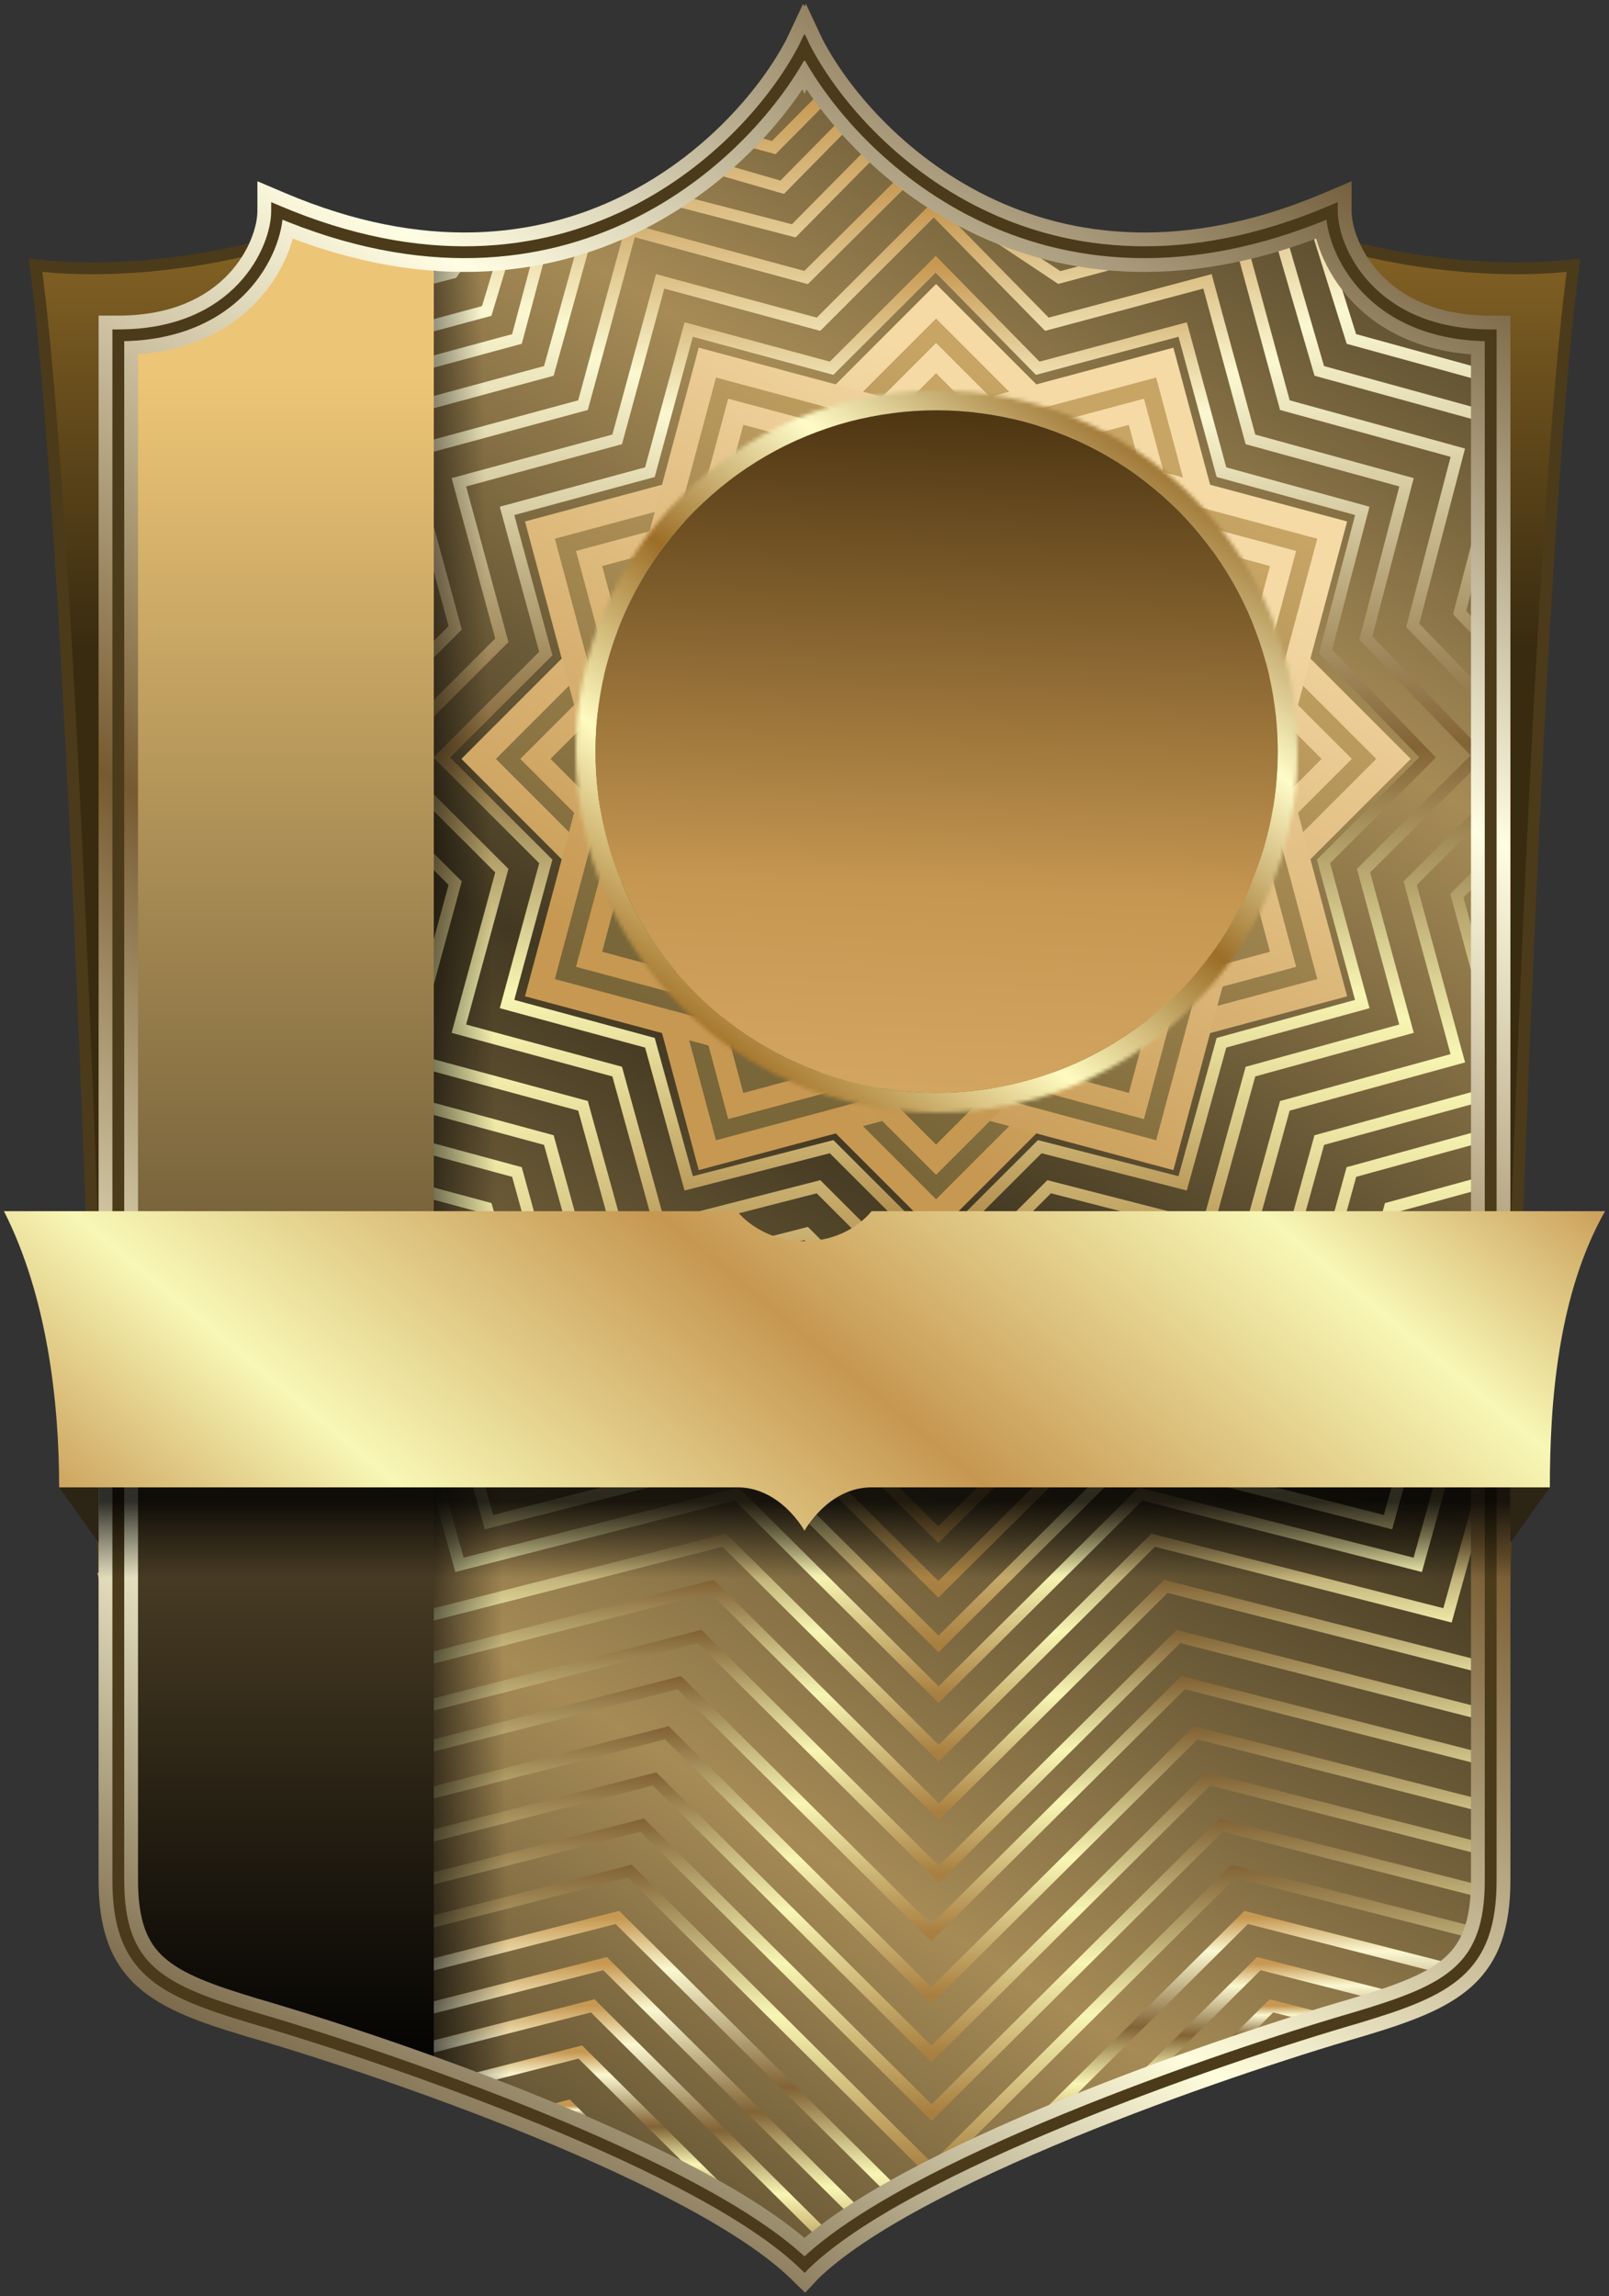 <svg width="408" height="582" viewBox="0 0 408 582" fill="none" xmlns="http://www.w3.org/2000/svg">
<rect x="0" y="0" width="408" height="582" fill="#333333" stroke="none"/>
<g id="VIP 3-1">
<path id="BACK" d="M28.55 476.644C28.55 476.644 20.652 153.985 9 67.217C37.072 70.519 71.159 62.926 82.188 56.351C148.859 83.515 200.116 30.502 204 4V569C153.37 529.983 103.666 516.933 61.635 504.302C38.77 497.43 28.55 488.669 28.55 476.644Z" fill="url(#paint0_linear_895_16347)" stroke="#4B3B1B" stroke-width="3"/>
<path id="BACK_2" d="M379.45 476.644C379.45 476.644 387.348 153.985 399 67.217C370.928 70.519 336.841 62.926 325.812 56.351C259.141 83.515 207.884 30.502 204 4V569C254.63 529.983 304.334 516.933 346.365 504.302C369.23 497.43 379.45 488.669 379.45 476.644Z" fill="url(#paint1_linear_895_16347)" stroke="#4B3B1B" stroke-width="3"/>
<path id="back" d="M378 487.932L378.998 85C356.483 85 340.998 74.5 338.498 53.5C292.498 77.5 231.498 60.5 203.998 12.5C183.998 64 100.498 76.5 75.498 55C71.998 73.5 52.53 84.078 30 84V487.932C30 495.682 40.316 507.138 55.447 511.181C102.901 523.863 190.5 552.997 204 575.997C220 552.997 306.474 523.116 354.617 511.181C370.435 507.26 378 494.273 378 487.932Z" fill="url(#paint2_linear_895_16347)"/>
<g id="&#195;&#144;&#194;&#159;&#195;&#144;&#194;&#154;&#195;&#144;&#194;&#164;&#195;&#144;&#194;&#162;&#195;&#144;&#194;&#146; &#195;&#144;&#194;&#134;&#195;&#144;&#194;&#149;&#195;&#144;&#194;&#164;&#195;&#144;&#194;&#154;">
<path id="Vector 46" d="M203.323 133.789L222.598 139.01L236.642 124.996L250.41 139.01L269.961 133.789L275.192 153.025L294.192 158.246L289.236 177.207L303.004 191.496L288.961 205.51L294.192 224.746L275.192 229.967L269.961 248.928L250.685 243.982L236.642 257.996L222.598 243.982L203.323 248.928L198.091 229.967L178.816 224.746L184.047 205.51L170.004 191.496L184.047 177.482L178.816 158.246L198.091 153.025L203.323 133.789Z" stroke="url(#paint3_linear_895_16347)" stroke-width="3"/>
<path id="Vector 47" d="M195.838 120.773L219.462 127.172L236.673 109.996L253.546 127.172L277.507 120.773L283.919 144.347L307.205 150.746L301.13 173.984L318.004 191.496L300.793 208.672L307.205 232.246L283.919 238.645L277.507 261.882L253.884 255.82L236.673 272.996L219.462 255.82L195.838 261.882L189.426 238.645L165.803 232.246L172.215 208.672L155.004 191.496L172.215 174.32L165.803 150.746L189.426 144.347L195.838 120.773Z" stroke="url(#paint4_linear_895_16347)" stroke-width="3"/>
<path id="Vector 48" d="M188.103 107.69L215.929 115.227L236.203 94.996L256.079 115.227L284.302 107.69L291.855 135.459L319.284 142.996L312.128 170.368L332.004 190.996L311.731 211.227L319.284 238.996L291.855 246.533L284.302 273.905L256.476 266.765L236.203 286.996L215.929 266.765L188.103 273.905L180.551 246.533L152.724 238.996L160.277 211.227L140.004 190.996L160.277 170.765L152.724 142.996L180.551 135.459L188.103 107.69Z" stroke="url(#paint5_linear_895_16347)" stroke-width="3"/>
<path id="Vector 49" d="M181.368 95.608L213.397 104.283L236.733 80.996L259.611 104.283L292.097 95.608L300.791 127.57L332.362 136.246L324.126 167.752L347.004 191.496L323.669 214.783L332.362 246.746L300.791 255.422L292.097 286.928L260.068 278.709L236.733 301.996L213.397 278.709L181.368 286.928L172.675 255.422L140.646 246.746L149.339 214.783L126.004 191.496L149.339 168.209L140.646 136.246L172.675 127.57L181.368 95.608Z" stroke="url(#paint6_linear_895_16347)" stroke-width="3"/>
<path id="Vector 50" d="M174.633 83.525L210.865 93.339L237.263 66.996L263.143 93.339L299.892 83.525L309.727 119.682L345.441 129.496L336.124 165.136L362.004 191.996L335.606 218.339L345.441 254.496L309.727 264.31L299.892 299.951L263.66 290.653L237.263 316.996L210.865 290.653L174.633 299.951L164.799 264.31L128.567 254.496L138.402 218.339L112.004 191.996L138.402 165.653L128.567 129.496L164.799 119.682L174.633 83.525Z" stroke="url(#paint7_linear_895_16347)" stroke-width="3"/>
<path id="Vector 51" d="M167.397 71.31L207.542 82.184L236.791 52.996L265.466 82.184L306.184 71.31L317.081 111.372L356.652 122.246L346.329 161.736L375.004 191.496L345.756 220.684L356.652 260.746L317.081 271.62L306.184 311.11L266.039 300.808L236.791 329.996L207.542 300.808L167.397 311.11L156.501 271.62L116.356 260.746L127.252 220.684L98.004 191.496L127.252 162.308L116.356 122.246L156.501 111.372L167.397 71.31Z" stroke="url(#paint8_linear_895_16347)" stroke-width="3"/>
<path id="Vector 52" d="M159.913 58.294L204.406 70.345L229.27 45.674L235.002 48L268.602 70.345L313.731 58.294L325.807 102.694L369.664 114.746L358.223 158.513L378.923 179.996V202.554L357.588 223.845L369.664 268.246L325.807 280.298L313.731 324.064L269.238 312.647L236.822 344.996L204.406 312.647L159.913 324.064L147.836 280.298L103.344 268.246L115.42 223.845L83.004 191.496L115.42 159.147L103.344 114.746L147.836 102.694L159.913 58.294Z" stroke="url(#paint9_linear_895_16347)" stroke-width="3"/>
<path id="Vector 53" d="M226.004 33.496L201.269 58.506L166.502 49.499L158.502 54.999H150.002L139.172 94.017L90.331 107.246L103.588 155.986L68.004 191.496L103.588 227.006L90.331 275.746L139.172 288.975L152.428 337.019L201.269 324.486L236.853 359.996L272.437 324.486L321.277 337.019L334.534 288.975L380.504 276.343V267.757L369.42 227.006L378.004 218.44V163.474L370.118 155.289L378.429 123.496L377.504 105.825L334.534 94.017L324.502 59.499L275.002 61.999L256.502 56.999" stroke="url(#paint10_linear_895_16347)" stroke-width="3"/>
<path id="Vector 54" d="M333.002 54.999L342.679 85.918L377.504 95.487L376.504 287.78L342.679 297.074L328.321 349.11L275.422 335.535L236.882 373.996L198.341 335.535L145.443 349.11L131.085 297.074L78.186 282.746L92.544 229.957L54.004 191.496L92.544 153.035L78.186 100.246L131.085 85.918L138.002 59.999L160.002 54.499L176.002 40.999L198.341 47.457L219.004 26.496" stroke="url(#paint11_linear_895_16347)" stroke-width="3"/>
<path id="Vector 55" d="M66.174 94.247L123.42 78.819L128.502 62C137.499 59.503 160.502 57.5 185.502 34.5L196.205 37.408L209.502 24C232.002 40 262.502 80 337.502 53.5C346.502 76 350.502 79 379.002 87.5L380.62 298.461L352.406 306.175L336.867 362.202L279.621 347.586L237.913 388.997L196.205 347.586L138.958 362.202L123.42 306.175L66.174 290.747L81.712 233.908L40.004 192.497L81.712 151.086L66.174 94.247Z" stroke="url(#paint12_linear_895_16347)" stroke-width="3"/>
<path id="Vector 56" d="M98.003 73.497L114.756 69.109L118.002 64.5C133.42 63.333 171.102 52.9 189.502 30.5L195.503 25.997L204.002 15C257.502 83 336.502 58 336.502 58C342.002 85.5 379.502 86.5 379.502 86.5L376.504 309.53L361.132 313.732L344.414 374.015L282.82 358.289L237.944 402.845L193.068 358.289L131.474 374.015L114.756 313.732L53.161 297.133L69.879 235.977L47.441 213.699L98.003 74.497" stroke="url(#paint13_linear_895_16347)" stroke-width="3"/>
<path id="Vector 57" d="M58.047 238.047L40.148 303.519L106.091 321.29L123.99 385.828L189.932 368.992L237.975 416.693L286.018 368.992L351.961 385.828L369.859 321.29L379.504 318.653" stroke="url(#paint14_linear_895_16347)" stroke-width="3"/>
<path id="Vector 58" d="M378.586 327.848L359.507 396.641L289.217 378.695L238.006 429.541L186.795 378.695L116.505 396.641L97.426 327.848L41.504 312.777" stroke="url(#paint15_linear_895_16347)" stroke-width="3"/>
<path id="Vector 59" d="M51.441 326.348L88.76 336.405L109.02 409.453L183.657 390.397L238.036 444.388L292.414 390.397L367.052 409.453L380.074 362.496" stroke="url(#paint16_linear_895_16347)" stroke-width="3"/>
<path id="Vector 60" d="M80.098 344.963L101.536 422.266L180.522 402.1L238.068 459.237L295.615 402.1L374.6 422.266L375.646 418.496" stroke="url(#paint17_linear_895_16347)" stroke-width="3"/>
<path id="Vector 61" d="M71.434 354.52L94.053 436.079L177.386 414.803L238.1 475.085L298.815 414.803L382.148 436.079" stroke="url(#paint18_linear_895_16347)" stroke-width="3"/>
<path id="Vector 62" d="M60.766 363.078L84.565 448.892L172.246 426.505L236.128 489.933L300.01 426.505L377.002 446.162" stroke="url(#paint19_linear_895_16347)" stroke-width="3"/>
<path id="Vector 63" d="M52.102 372.637L77.081 462.706L169.11 439.209L236.159 505.782L303.209 439.209L380.002 458.816" stroke="url(#paint20_linear_895_16347)" stroke-width="3"/>
<path id="Vector 64" d="M43.438 381.195L69.597 475.519L165.974 450.912L236.191 520.63L306.409 450.912L378.003 469.191" stroke="url(#paint21_linear_895_16347)" stroke-width="3"/>
<path id="Vector 65" d="M34.773 389.752L62.113 488.331L162.837 462.614L236.222 535.477L309.608 462.614L376.503 479.693" stroke="url(#paint22_linear_895_16347)" stroke-width="3"/>
<path id="Vector 66" d="M26.109 398.309L54.629 501.144L67.504 497.856L159.702 474.317L236.255 550.325L312.807 474.317L378.004 490.963" stroke="url(#paint23_linear_895_16347)" stroke-width="3"/>
<g id="Vector 67">
<path id="Vector" d="M156.565 486.021L54.504 512.079C94.171 521.718 179.304 547.597 202.504 573.997L228.05 556.997L156.565 486.021Z" stroke="url(#paint24_linear_895_16347)" stroke-width="3"/>
<path id="Vector_2" d="M316.005 486.021L258.621 542.997L359.003 508.997L370.715 499.99L316.005 486.021Z" stroke="url(#paint25_linear_895_16347)" stroke-width="3"/>
</g>
<g id="Vector 68">
<path id="Vector_3" d="M153.428 497.723L77.004 517.235C116.004 529.655 195.804 558.496 203.004 574.496L218.666 562.496L153.428 497.723Z" stroke="url(#paint26_linear_895_16347)" stroke-width="3"/>
<path id="Vector_4" d="M319.204 497.723L281.664 534.996L358.003 507.629L319.204 497.723Z" stroke="url(#paint27_linear_895_16347)" stroke-width="3"/>
</g>
<g id="Vector 69">
<path id="Vector_5" d="M150.292 508.426L95.504 522.414C129.837 535.441 199.304 563.796 202.504 572.996L210.004 567.713L150.292 508.426Z" stroke="url(#paint28_linear_895_16347)" stroke-width="3"/>
<path id="Vector_6" d="M322.405 508.426L306.723 523.996L343.505 513.813L322.405 508.426Z" stroke="url(#paint29_linear_895_16347)" stroke-width="3"/>
</g>
<path id="Vector 70" d="M116.004 528.082L147.155 520.129L186.004 558.701" stroke="url(#paint30_linear_895_16347)" stroke-width="3"/>
<path id="Vector 71" d="M139.004 535.112L144.018 533.832L150.227 539.996" stroke="url(#paint31_linear_895_16347)" stroke-width="3"/>
</g>
<path id="icon bar" d="M30 488.241C30 495.998 42.581 507.463 61.032 511.51C79.431 515.545 104.441 521.789 130 528.996V62.496L118.498 62.999C86.26 73.653 52.217 91.475 30 91.412V488.241Z" fill="url(#paint32_linear_895_16347)"/>
<path id="icon bar_2" d="M30 487.935C30 495.685 40.065 507.141 54.826 511.184C69.545 515.216 89.553 521.455 110 528.656V62.504C99.972 64.852 81.218 58.5 71.949 54C66.584 75 42.839 85.049 30 85.004V487.935Z" fill="url(#paint33_linear_895_16347)"/>
<g id="STAR">
<path id="Rectangle 8" d="M357.726 192.359L237.363 71.996L117 192.359L237.363 312.722L357.726 192.359Z" fill="url(#paint34_linear_895_16347)"/>
<path id="Rectangle 9" d="M348.982 192.359L237.363 80.74L125.744 192.359L237.363 303.978L348.982 192.359Z" fill="url(#paint35_linear_895_16347)"/>
<path id="Rectangle 10" d="M341.599 252.54L297.543 88.121L133.124 132.177L177.18 296.596L341.599 252.54Z" fill="url(#paint36_linear_895_16347)"/>
<path id="Rectangle 11" d="M334.027 248.168L293.172 95.693L140.697 136.549L181.553 289.023L334.027 248.168Z" fill="url(#paint37_linear_895_16347)"/>
<path id="Rectangle 12" d="M341.599 132.177L177.18 88.121L133.124 252.54L297.543 296.596L341.599 132.177Z" fill="url(#paint38_linear_895_16347)"/>
<path id="Rectangle 13" d="M334.029 136.549L181.555 95.693L140.699 248.168L293.174 289.023L334.029 136.549Z" fill="url(#paint39_linear_895_16347)"/>
<g id="smsllSTAR">
<path id="Rectangle 3" d="M342.789 192.359L237.363 86.934L131.937 192.359L237.363 297.785L342.789 192.359Z" fill="url(#paint40_linear_895_16347)"/>
<path id="Rectangle 2" d="M335.13 192.359L237.363 94.592L139.596 192.359L237.363 290.126L335.13 192.359Z" fill="url(#paint41_linear_895_16347)"/>
<path id="Rectangle 4" d="M328.667 245.073L290.078 101.059L146.064 139.647L184.652 283.661L328.667 245.073Z" fill="url(#paint42_linear_895_16347)"/>
<path id="Rectangle 5" d="M322.031 241.244L286.246 107.691L152.694 143.477L188.479 277.029L322.031 241.244Z" fill="url(#paint43_linear_895_16347)"/>
<path id="Rectangle 6" d="M328.663 139.647L184.648 101.059L146.06 245.073L290.074 283.661L328.663 139.647Z" fill="url(#paint44_linear_895_16347)"/>
<path id="Rectangle 7" d="M322.033 143.475L188.48 107.689L152.695 241.242L286.248 277.027L322.033 143.475Z" fill="url(#paint45_linear_895_16347)"/>
</g>
</g>
<g id="Ellipse 2">
<mask id="path-47-inside-1_895_16347" fill="white">
<path d="M237.5 282C288.034 282 329 241.034 329 190.5C329 139.966 288.034 99 237.5 99C186.966 99 146 139.966 146 190.5C146 241.034 186.966 282 237.5 282Z"/>
</mask>
<path d="M237.5 282C288.034 282 329 241.034 329 190.5C329 139.966 288.034 99 237.5 99C186.966 99 146 139.966 146 190.5C146 241.034 186.966 282 237.5 282Z" stroke="url(#paint46_linear_895_16347)" stroke-width="10" mask="url(#path-47-inside-1_895_16347)"/>
</g>
<path id="Union" d="M70.267 53.5L72.223 48.898L65.267 45.942V53.5H70.267ZM203.99 12.017L208.435 14.306L208.512 14.157L208.578 14.004L203.99 12.017ZM30 85V80H25V85H30ZM63.833 511.362L62.396 516.151L62.418 516.158L62.44 516.164L63.833 511.362ZM203.999 574L200.514 577.586L204.165 581.134L207.647 577.42L203.999 574ZM204 573.999L200.515 570.414L200.234 570.686L200 570.999L204 573.999ZM344.167 511.362L345.56 516.164L345.581 516.158L345.603 516.151L344.167 511.362ZM378 85H383V80H378V85ZM337.728 53.5H342.728V45.942L335.773 48.898L337.728 53.5ZM204.007 12.017L199.418 14.004L199.485 14.157L199.561 14.306L204.007 12.017ZM203.998 12L208.377 9.586L203.633 0.98L199.469 9.882L203.998 12ZM203.998 12.001L199.469 14.119L203.998 23.802L208.527 14.119L203.998 12.001ZM203.998 12L208.527 9.882L204.363 0.979L199.619 9.587L203.998 12ZM68.311 58.102C106.478 74.322 138.064 70.442 161.914 58.781C185.547 47.225 201.291 28.184 208.435 14.306L199.544 9.729C193.251 21.952 178.972 39.309 157.521 49.797C136.288 60.179 107.732 63.99 72.223 48.898L68.311 58.102ZM30 90C63.381 90 75.267 65.914 75.267 53.5H65.267C65.267 60.928 57.336 80 30 80V90ZM35 476.563V85H25V476.563H35ZM65.27 506.573C53.502 503.043 46.155 500.253 41.561 496.119C37.423 492.394 35 487.037 35 476.563H25C25 488.709 27.894 497.271 34.872 503.552C41.395 509.422 50.965 512.722 62.396 516.151L65.27 506.573ZM207.484 570.415C200.546 563.671 190.336 557.018 178.659 550.711C166.916 544.369 153.401 538.227 139.642 532.575C112.126 521.273 83.355 511.82 65.226 506.56L62.44 516.164C80.292 521.344 108.716 530.683 135.843 541.825C149.405 547.396 162.575 553.39 173.907 559.51C185.305 565.666 194.563 571.801 200.514 577.586L207.484 570.415ZM200 570.999C200.167 570.776 200.32 570.612 200.404 570.525C200.433 570.495 200.469 570.459 200.449 570.479C200.441 570.487 200.401 570.527 200.351 570.58L207.647 577.42C207.597 577.473 207.557 577.513 207.55 577.52C207.53 577.54 207.565 577.505 207.594 577.475C207.679 577.387 207.832 577.223 208 576.999L200 570.999ZM207.485 577.585C213.436 571.801 222.694 565.665 234.092 559.51C245.424 553.39 258.594 547.396 272.157 541.825C299.284 530.683 327.707 521.344 345.56 516.164L342.773 506.56C324.644 511.82 295.874 521.272 268.357 532.575C254.598 538.227 241.084 544.369 229.34 550.711C217.663 557.017 207.453 563.671 200.515 570.414L207.485 577.585ZM345.603 516.151C357.035 512.722 366.605 509.422 373.128 503.552C380.106 497.272 383 488.709 383 476.564H373C373 487.037 370.577 492.394 366.439 496.119C361.845 500.253 354.498 503.043 342.73 506.573L345.603 516.151ZM383 476.564V85H373V476.564H383ZM378 80C350.663 80 342.728 60.928 342.728 53.5H332.728C332.728 65.915 344.619 90 378 90V80ZM335.773 48.898C300.263 63.99 271.707 60.179 250.474 49.797C229.024 39.309 214.745 21.953 208.452 9.729L199.561 14.306C206.706 28.184 222.449 47.225 246.082 58.781C269.931 70.442 301.517 74.322 339.684 58.102L335.773 48.898ZM199.62 14.414C199.532 14.254 199.466 14.113 199.418 14.004L208.595 10.03C208.542 9.908 208.471 9.756 208.377 9.586L199.62 14.414ZM208.527 14.119C208.514 14.148 208.502 14.173 208.491 14.194C208.481 14.215 208.472 14.233 208.465 14.247C208.458 14.26 208.453 14.271 208.45 14.278C208.448 14.281 208.446 14.284 208.446 14.285C208.445 14.287 208.444 14.288 208.444 14.288C208.444 14.288 208.444 14.288 208.444 14.288C208.444 14.288 208.444 14.288 208.444 14.288C208.444 14.288 208.444 14.288 208.444 14.288C208.444 14.288 208.444 14.288 208.444 14.288C208.444 14.288 208.445 14.287 208.445 14.287C208.445 14.287 208.445 14.286 208.446 14.285C208.446 14.284 208.448 14.281 208.45 14.277C208.453 14.271 208.459 14.26 208.465 14.246C208.472 14.233 208.481 14.215 208.492 14.194C208.502 14.173 208.514 14.147 208.527 14.118L199.469 9.882C199.483 9.853 199.495 9.827 199.505 9.806C199.516 9.785 199.524 9.768 199.531 9.754C199.538 9.74 199.544 9.729 199.547 9.723C199.549 9.72 199.55 9.717 199.551 9.715C199.552 9.714 199.552 9.712 199.552 9.713C199.552 9.713 199.552 9.713 199.552 9.713C199.552 9.713 199.552 9.713 199.552 9.713C199.552 9.713 199.552 9.713 199.552 9.713C199.552 9.713 199.552 9.713 199.552 9.713C199.552 9.713 199.552 9.713 199.552 9.713C199.552 9.714 199.551 9.714 199.551 9.715C199.55 9.717 199.549 9.72 199.547 9.723C199.544 9.73 199.538 9.741 199.531 9.754C199.524 9.768 199.515 9.786 199.505 9.807C199.495 9.828 199.483 9.853 199.469 9.882L208.527 14.119ZM208.527 9.882C208.5 9.825 208.476 9.774 208.455 9.733C208.434 9.693 208.416 9.658 208.401 9.632C208.387 9.606 208.376 9.585 208.369 9.572C208.366 9.566 208.363 9.561 208.361 9.558C208.36 9.556 208.359 9.555 208.359 9.554C208.359 9.554 208.358 9.553 208.358 9.553C208.358 9.553 208.358 9.553 208.358 9.553C208.358 9.553 208.358 9.553 208.358 9.553C208.358 9.553 208.358 9.553 208.358 9.553C208.358 9.553 208.358 9.553 208.358 9.553C208.358 9.552 208.359 9.555 208.361 9.558C208.363 9.561 208.365 9.566 208.369 9.572C208.376 9.585 208.387 9.605 208.401 9.631C208.415 9.658 208.434 9.692 208.454 9.733C208.475 9.774 208.5 9.824 208.527 9.882L199.469 14.118C199.496 14.176 199.521 14.226 199.541 14.267C199.562 14.308 199.581 14.343 199.595 14.369C199.609 14.395 199.62 14.416 199.627 14.428C199.631 14.434 199.633 14.44 199.635 14.443C199.636 14.444 199.637 14.446 199.637 14.446C199.637 14.447 199.638 14.447 199.638 14.447C199.638 14.447 199.638 14.447 199.638 14.447C199.638 14.447 199.638 14.448 199.638 14.448C199.638 14.448 199.638 14.448 199.638 14.448C199.638 14.448 199.638 14.448 199.638 14.448C199.638 14.448 199.637 14.446 199.635 14.443C199.634 14.44 199.631 14.435 199.627 14.428C199.62 14.416 199.609 14.395 199.595 14.369C199.581 14.343 199.562 14.308 199.542 14.267C199.521 14.226 199.496 14.176 199.469 14.119L208.527 9.882ZM199.619 9.587C199.525 9.757 199.454 9.909 199.401 10.031L208.578 14.004C208.531 14.113 208.465 14.254 208.377 14.413L199.619 9.587Z" fill="url(#paint47_linear_895_16347)"/>
<path id="Union_2" d="M70.267 53.5L70.854 52.12L68.767 51.233V53.5H70.267ZM203.99 12.017L205.323 12.704L205.346 12.659L205.366 12.613L203.99 12.017ZM30 85V83.5H28.5V85H30ZM63.833 511.362L63.402 512.799L63.415 512.803L63.833 511.362ZM203.999 574L202.954 575.076L204.049 576.14L205.093 575.026L203.999 574ZM204 573.999L202.954 572.924L202.87 573.005L202.8 573.099L204 573.999ZM344.167 511.362L344.584 512.803L344.598 512.799L344.167 511.362ZM378 85H379.5V83.5H378V85ZM337.728 53.5H339.228V51.233L337.142 52.12L337.728 53.5ZM204.007 12.017L202.63 12.613L202.65 12.659L202.673 12.704L204.007 12.017ZM203.998 12L205.312 11.276L203.889 8.694L202.64 11.364L203.998 12ZM203.998 12.001L202.639 12.636L203.998 15.541L205.357 12.636L203.998 12.001ZM203.998 12L205.357 11.364L204.107 8.694L202.684 11.276L203.998 12ZM69.68 54.88C106.917 70.706 137.443 66.85 160.377 55.636C183.245 44.455 198.477 26.003 205.323 12.704L202.656 11.331C196.065 24.134 181.273 42.08 159.059 52.941C136.91 63.771 107.293 67.606 70.854 52.12L69.68 54.88ZM30 86.5C61.265 86.5 71.767 64.169 71.767 53.5H68.767C68.767 62.673 59.452 83.5 30 83.5V86.5ZM31.5 476.563V85H28.5V476.563H31.5ZM64.264 509.926C52.614 506.431 44.489 503.462 39.22 498.72C34.088 494.101 31.5 487.622 31.5 476.563H28.5C28.5 488.124 31.229 495.564 37.213 500.95C43.061 506.213 51.853 509.334 63.402 512.799L64.264 509.926ZM205.045 572.924C198.452 566.517 188.576 560.045 176.996 553.791C165.396 547.527 152.003 541.436 138.312 535.813C110.932 524.566 82.283 515.154 64.251 509.922L63.415 512.803C81.364 518.011 109.909 527.389 137.173 538.588C150.804 544.187 164.094 550.233 175.57 556.431C187.066 562.639 196.657 568.956 202.954 575.076L205.045 572.924ZM202.8 573.099C202.85 573.032 202.896 572.983 202.921 572.957C202.93 572.948 202.94 572.938 202.934 572.944C202.932 572.946 202.92 572.958 202.905 572.974L205.093 575.026C205.078 575.042 205.066 575.054 205.064 575.056C205.058 575.062 205.069 575.051 205.078 575.042C205.103 575.016 205.149 574.967 205.2 574.899L202.8 573.099ZM205.045 575.075C211.342 568.955 220.933 562.639 232.429 556.43C243.905 550.232 257.196 544.187 270.827 538.588C298.09 527.389 326.635 518.011 344.584 512.803L343.749 509.922C325.716 515.154 297.067 524.566 269.687 535.812C255.997 541.436 242.603 547.526 231.003 553.79C219.424 560.044 209.547 566.516 202.954 572.924L205.045 575.075ZM344.598 512.799C356.147 509.334 364.939 506.213 370.787 500.95C376.771 495.564 379.5 488.124 379.5 476.564H376.5C376.5 487.622 373.912 494.101 368.78 498.72C363.511 503.462 355.386 506.431 343.735 509.926L344.598 512.799ZM379.5 476.564V85H376.5V476.564H379.5ZM378 83.5C348.548 83.5 339.228 62.673 339.228 53.5H336.228C336.228 64.169 346.734 86.5 378 86.5V83.5ZM337.142 52.12C300.702 67.606 271.085 63.771 248.937 52.941C226.723 42.08 211.931 24.134 205.34 11.331L202.673 12.704C209.52 26.003 224.75 44.455 247.619 55.636C270.553 66.85 301.078 70.706 338.315 54.88L337.142 52.12ZM202.685 12.724C202.66 12.68 202.643 12.642 202.63 12.613L205.383 11.421C205.365 11.38 205.342 11.33 205.312 11.276L202.685 12.724ZM205.357 12.636C205.349 12.653 205.342 12.666 205.338 12.674C205.336 12.678 205.335 12.681 205.334 12.684C205.333 12.685 205.332 12.687 205.332 12.687C205.332 12.687 205.332 12.687 205.332 12.687C205.332 12.687 205.332 12.687 205.332 12.687C205.332 12.686 205.332 12.686 205.332 12.686C205.332 12.686 205.332 12.686 205.333 12.686C205.333 12.685 205.333 12.684 205.334 12.683C205.335 12.681 205.336 12.678 205.338 12.674C205.342 12.666 205.349 12.652 205.357 12.636L202.64 11.364C202.648 11.348 202.654 11.334 202.658 11.326C202.66 11.322 202.662 11.319 202.663 11.317C202.664 11.315 202.665 11.314 202.665 11.314C202.665 11.314 202.665 11.314 202.665 11.314C202.664 11.314 202.664 11.314 202.664 11.314C202.664 11.314 202.664 11.314 202.664 11.314C202.664 11.314 202.664 11.315 202.664 11.315C202.664 11.315 202.663 11.316 202.663 11.317C202.662 11.319 202.66 11.322 202.658 11.326C202.654 11.335 202.647 11.348 202.639 11.365L205.357 12.636ZM205.357 11.365C205.349 11.348 205.341 11.333 205.335 11.32C205.329 11.308 205.323 11.298 205.319 11.29C205.315 11.282 205.311 11.276 205.309 11.272C205.308 11.27 205.307 11.268 205.307 11.268C205.307 11.267 205.306 11.267 205.306 11.266C205.306 11.266 205.306 11.266 205.306 11.266C205.306 11.266 205.306 11.266 205.306 11.266C205.306 11.266 205.306 11.266 205.306 11.266C205.306 11.266 205.306 11.266 205.306 11.266C205.306 11.265 205.307 11.268 205.309 11.272C205.311 11.275 205.315 11.282 205.319 11.29C205.323 11.297 205.329 11.308 205.335 11.32C205.341 11.332 205.349 11.347 205.357 11.364L202.639 12.636C202.647 12.653 202.655 12.668 202.661 12.68C202.667 12.693 202.673 12.703 202.677 12.711C202.681 12.719 202.685 12.725 202.687 12.729C202.688 12.73 202.689 12.732 202.689 12.733C202.689 12.733 202.69 12.734 202.69 12.734C202.69 12.734 202.69 12.734 202.69 12.734C202.69 12.734 202.69 12.734 202.69 12.734C202.69 12.734 202.69 12.734 202.69 12.734C202.69 12.734 202.69 12.734 202.69 12.734C202.69 12.735 202.689 12.732 202.687 12.729C202.685 12.725 202.681 12.719 202.677 12.711C202.673 12.703 202.667 12.693 202.661 12.681C202.655 12.668 202.648 12.653 202.639 12.636L205.357 11.365ZM202.684 11.276C202.654 11.331 202.631 11.38 202.613 11.421L205.366 12.613C205.354 12.641 205.336 12.68 205.312 12.724L202.684 11.276Z" fill="#4B3B1B"/>
<g id="&#195;&#144;&#194;&#191;&#195;&#145;&#194;&#128;&#195;&#145;&#194;&#143;&#195;&#144;&#194;&#188;&#195;&#144;&#194;&#190;&#195;&#144;&#194;&#186;&#195;&#145;&#194;&#131;&#195;&#145;&#194;&#130;&#195;&#144;&#194;&#189;&#195;&#144;&#194;&#184;&#195;&#144;&#194;&#186;">
<path id="Vector 1" d="M25 377H15L25 391V377Z" fill="#2C2414"/>
<path id="Vector 2" d="M383 377H393L383 391V377Z" fill="#2C2414"/>
<rect id="Rectangle 2_2" x="25" y="346" width="358" height="54" fill="url(#paint48_linear_895_16347)"/>
<path id="Vector 3" d="M407 307C395.059 328.037 393 355.333 393 377C393 377 232.178 377 221 377C210 377 203.999 388 203.999 388C203.999 388 198 377 187 377C176 377 15 377 15 377C15 355.333 11.946 328.541 1 307H186.905C186.905 307 192.555 314.594 203.999 314.594C215.443 314.594 220.999 307 220.999 307H407Z" fill="url(#paint49_linear_895_16347)"/>
</g>
<circle id="Ellipse 1" cx="237.5" cy="190.5" r="86.5" fill="url(#paint50_linear_895_16347)"/>
</g>
<defs>
<linearGradient id="paint0_linear_895_16347" x1="205.805" y1="5.486" x2="207.101" y2="521.459" gradientUnits="userSpaceOnUse">
<stop stop-color="#AB7F2F"/>
<stop offset="0.307" stop-color="#392B10"/>
</linearGradient>
<linearGradient id="paint1_linear_895_16347" x1="202.195" y1="5.486" x2="200.899" y2="521.459" gradientUnits="userSpaceOnUse">
<stop stop-color="#AB7F2F"/>
<stop offset="0.307" stop-color="#392B10"/>
</linearGradient>
<linearGradient id="paint2_linear_895_16347" x1="371.499" y1="23.529" x2="45.25" y2="546.139" gradientUnits="userSpaceOnUse">
<stop offset="0.018" stop-color="#433922"/>
<stop offset="0.25" stop-color="#A68B56"/>
<stop offset="0.5" stop-color="#433922"/>
<stop offset="0.755" stop-color="#A68B56"/>
<stop offset="1" stop-color="#433922"/>
</linearGradient>
<linearGradient id="paint3_linear_895_16347" x1="236.504" y1="124.996" x2="236.504" y2="257.996" gradientUnits="userSpaceOnUse">
<stop stop-color="#C79852"/>
<stop offset="0.151" stop-color="#FBF8D1"/>
<stop offset="0.49" stop-color="#826335"/>
<stop offset="0.74" stop-color="#F8F6B4"/>
<stop offset="1" stop-color="#A87F40"/>
</linearGradient>
<linearGradient id="paint4_linear_895_16347" x1="236.504" y1="109.996" x2="236.504" y2="272.996" gradientUnits="userSpaceOnUse">
<stop stop-color="#C79852"/>
<stop offset="0.151" stop-color="#FBF8D1"/>
<stop offset="0.49" stop-color="#826335"/>
<stop offset="0.74" stop-color="#F8F6B4"/>
<stop offset="1" stop-color="#A87F40"/>
</linearGradient>
<linearGradient id="paint5_linear_895_16347" x1="236.004" y1="94.996" x2="236.004" y2="286.996" gradientUnits="userSpaceOnUse">
<stop stop-color="#C79852"/>
<stop offset="0.151" stop-color="#FBF8D1"/>
<stop offset="0.49" stop-color="#826335"/>
<stop offset="0.74" stop-color="#F8F6B4"/>
<stop offset="1" stop-color="#A87F40"/>
</linearGradient>
<linearGradient id="paint6_linear_895_16347" x1="236.504" y1="80.996" x2="236.504" y2="301.996" gradientUnits="userSpaceOnUse">
<stop stop-color="#C79852"/>
<stop offset="0.151" stop-color="#FBF8D1"/>
<stop offset="0.49" stop-color="#826335"/>
<stop offset="0.74" stop-color="#F8F6B4"/>
<stop offset="1" stop-color="#A87F40"/>
</linearGradient>
<linearGradient id="paint7_linear_895_16347" x1="237.004" y1="66.996" x2="237.004" y2="316.996" gradientUnits="userSpaceOnUse">
<stop stop-color="#C79852"/>
<stop offset="0.151" stop-color="#FBF8D1"/>
<stop offset="0.49" stop-color="#826335"/>
<stop offset="0.74" stop-color="#F8F6B4"/>
<stop offset="1" stop-color="#A87F40"/>
</linearGradient>
<linearGradient id="paint8_linear_895_16347" x1="236.504" y1="52.996" x2="236.504" y2="329.996" gradientUnits="userSpaceOnUse">
<stop stop-color="#C79852"/>
<stop offset="0.151" stop-color="#FBF8D1"/>
<stop offset="0.49" stop-color="#826335"/>
<stop offset="0.74" stop-color="#F8F6B4"/>
<stop offset="1" stop-color="#A87F40"/>
</linearGradient>
<linearGradient id="paint9_linear_895_16347" x1="230.963" y1="45.674" x2="230.963" y2="344.996" gradientUnits="userSpaceOnUse">
<stop stop-color="#C79852"/>
<stop offset="0.151" stop-color="#FBF8D1"/>
<stop offset="0.49" stop-color="#826335"/>
<stop offset="0.74" stop-color="#F8F6B4"/>
<stop offset="1" stop-color="#A87F40"/>
</linearGradient>
<linearGradient id="paint10_linear_895_16347" x1="224.254" y1="33.496" x2="224.254" y2="359.996" gradientUnits="userSpaceOnUse">
<stop stop-color="#C79852"/>
<stop offset="0.151" stop-color="#FBF8D1"/>
<stop offset="0.49" stop-color="#826335"/>
<stop offset="0.74" stop-color="#F8F6B4"/>
<stop offset="1" stop-color="#A87F40"/>
</linearGradient>
<linearGradient id="paint11_linear_895_16347" x1="215.754" y1="26.496" x2="215.754" y2="373.996" gradientUnits="userSpaceOnUse">
<stop stop-color="#C79852"/>
<stop offset="0.151" stop-color="#FBF8D1"/>
<stop offset="0.49" stop-color="#826335"/>
<stop offset="0.74" stop-color="#F8F6B4"/>
<stop offset="1" stop-color="#A87F40"/>
</linearGradient>
<linearGradient id="paint12_linear_895_16347" x1="210.312" y1="24" x2="210.312" y2="388.997" gradientUnits="userSpaceOnUse">
<stop stop-color="#C79852"/>
<stop offset="0.151" stop-color="#FBF8D1"/>
<stop offset="0.49" stop-color="#826335"/>
<stop offset="0.74" stop-color="#F8F6B4"/>
<stop offset="1" stop-color="#A87F40"/>
</linearGradient>
<linearGradient id="paint13_linear_895_16347" x1="213.472" y1="15" x2="213.472" y2="402.845" gradientUnits="userSpaceOnUse">
<stop stop-color="#C79852"/>
<stop offset="0.151" stop-color="#FBF8D1"/>
<stop offset="0.49" stop-color="#826335"/>
<stop offset="0.74" stop-color="#F8F6B4"/>
<stop offset="1" stop-color="#A87F40"/>
</linearGradient>
<linearGradient id="paint14_linear_895_16347" x1="209.826" y1="238.047" x2="209.826" y2="416.693" gradientUnits="userSpaceOnUse">
<stop stop-color="#C79852"/>
<stop offset="0.151" stop-color="#FBF8D1"/>
<stop offset="0.49" stop-color="#826335"/>
<stop offset="0.74" stop-color="#F8F6B4"/>
<stop offset="1" stop-color="#A87F40"/>
</linearGradient>
<linearGradient id="paint15_linear_895_16347" x1="210.045" y1="312.777" x2="210.045" y2="429.541" gradientUnits="userSpaceOnUse">
<stop stop-color="#C79852"/>
<stop offset="0.151" stop-color="#FBF8D1"/>
<stop offset="0.49" stop-color="#826335"/>
<stop offset="0.74" stop-color="#F8F6B4"/>
<stop offset="1" stop-color="#A87F40"/>
</linearGradient>
<linearGradient id="paint16_linear_895_16347" x1="215.758" y1="326.348" x2="215.758" y2="444.388" gradientUnits="userSpaceOnUse">
<stop stop-color="#C79852"/>
<stop offset="0.151" stop-color="#FBF8D1"/>
<stop offset="0.49" stop-color="#826335"/>
<stop offset="0.74" stop-color="#F8F6B4"/>
<stop offset="1" stop-color="#A87F40"/>
</linearGradient>
<linearGradient id="paint17_linear_895_16347" x1="227.872" y1="344.963" x2="227.872" y2="459.237" gradientUnits="userSpaceOnUse">
<stop stop-color="#C79852"/>
<stop offset="0.151" stop-color="#FBF8D1"/>
<stop offset="0.49" stop-color="#826335"/>
<stop offset="0.74" stop-color="#F8F6B4"/>
<stop offset="1" stop-color="#A87F40"/>
</linearGradient>
<linearGradient id="paint18_linear_895_16347" x1="226.791" y1="354.52" x2="226.791" y2="475.085" gradientUnits="userSpaceOnUse">
<stop stop-color="#C79852"/>
<stop offset="0.151" stop-color="#FBF8D1"/>
<stop offset="0.49" stop-color="#826335"/>
<stop offset="0.74" stop-color="#F8F6B4"/>
<stop offset="1" stop-color="#A87F40"/>
</linearGradient>
<linearGradient id="paint19_linear_895_16347" x1="218.884" y1="363.078" x2="218.884" y2="489.933" gradientUnits="userSpaceOnUse">
<stop stop-color="#C79852"/>
<stop offset="0.151" stop-color="#FBF8D1"/>
<stop offset="0.49" stop-color="#826335"/>
<stop offset="0.74" stop-color="#F8F6B4"/>
<stop offset="1" stop-color="#A87F40"/>
</linearGradient>
<linearGradient id="paint20_linear_895_16347" x1="216.052" y1="372.637" x2="216.052" y2="505.782" gradientUnits="userSpaceOnUse">
<stop stop-color="#C79852"/>
<stop offset="0.151" stop-color="#FBF8D1"/>
<stop offset="0.49" stop-color="#826335"/>
<stop offset="0.74" stop-color="#F8F6B4"/>
<stop offset="1" stop-color="#A87F40"/>
</linearGradient>
<linearGradient id="paint21_linear_895_16347" x1="210.72" y1="381.195" x2="210.72" y2="520.63" gradientUnits="userSpaceOnUse">
<stop stop-color="#C79852"/>
<stop offset="0.151" stop-color="#FBF8D1"/>
<stop offset="0.49" stop-color="#826335"/>
<stop offset="0.74" stop-color="#F8F6B4"/>
<stop offset="1" stop-color="#A87F40"/>
</linearGradient>
<linearGradient id="paint22_linear_895_16347" x1="205.638" y1="389.752" x2="205.638" y2="535.477" gradientUnits="userSpaceOnUse">
<stop stop-color="#C79852"/>
<stop offset="0.151" stop-color="#FBF8D1"/>
<stop offset="0.49" stop-color="#826335"/>
<stop offset="0.74" stop-color="#F8F6B4"/>
<stop offset="1" stop-color="#A87F40"/>
</linearGradient>
<linearGradient id="paint23_linear_895_16347" x1="202.057" y1="398.309" x2="202.057" y2="550.325" gradientUnits="userSpaceOnUse">
<stop stop-color="#C79852"/>
<stop offset="0.151" stop-color="#FBF8D1"/>
<stop offset="0.49" stop-color="#826335"/>
<stop offset="0.74" stop-color="#F8F6B4"/>
<stop offset="1" stop-color="#A87F40"/>
</linearGradient>
<linearGradient id="paint24_linear_895_16347" x1="141.277" y1="486.021" x2="141.277" y2="573.997" gradientUnits="userSpaceOnUse">
<stop stop-color="#C79852"/>
<stop offset="0.151" stop-color="#FBF8D1"/>
<stop offset="0.49" stop-color="#826335"/>
<stop offset="0.74" stop-color="#F8F6B4"/>
<stop offset="1" stop-color="#A87F40"/>
</linearGradient>
<linearGradient id="paint25_linear_895_16347" x1="314.668" y1="486.021" x2="314.668" y2="542.997" gradientUnits="userSpaceOnUse">
<stop stop-color="#C79852"/>
<stop offset="0.151" stop-color="#FBF8D1"/>
<stop offset="0.49" stop-color="#826335"/>
<stop offset="0.74" stop-color="#F8F6B4"/>
<stop offset="1" stop-color="#A87F40"/>
</linearGradient>
<linearGradient id="paint26_linear_895_16347" x1="147.835" y1="497.723" x2="147.835" y2="574.496" gradientUnits="userSpaceOnUse">
<stop stop-color="#C79852"/>
<stop offset="0.151" stop-color="#FBF8D1"/>
<stop offset="0.49" stop-color="#826335"/>
<stop offset="0.74" stop-color="#F8F6B4"/>
<stop offset="1" stop-color="#A87F40"/>
</linearGradient>
<linearGradient id="paint27_linear_895_16347" x1="319.834" y1="497.723" x2="319.834" y2="534.996" gradientUnits="userSpaceOnUse">
<stop stop-color="#C79852"/>
<stop offset="0.151" stop-color="#FBF8D1"/>
<stop offset="0.49" stop-color="#826335"/>
<stop offset="0.74" stop-color="#F8F6B4"/>
<stop offset="1" stop-color="#A87F40"/>
</linearGradient>
<linearGradient id="paint28_linear_895_16347" x1="152.754" y1="508.426" x2="152.754" y2="572.996" gradientUnits="userSpaceOnUse">
<stop stop-color="#C79852"/>
<stop offset="0.151" stop-color="#FBF8D1"/>
<stop offset="0.49" stop-color="#826335"/>
<stop offset="0.74" stop-color="#F8F6B4"/>
<stop offset="1" stop-color="#A87F40"/>
</linearGradient>
<linearGradient id="paint29_linear_895_16347" x1="325.114" y1="508.426" x2="325.114" y2="523.996" gradientUnits="userSpaceOnUse">
<stop stop-color="#C79852"/>
<stop offset="0.151" stop-color="#FBF8D1"/>
<stop offset="0.49" stop-color="#826335"/>
<stop offset="0.74" stop-color="#F8F6B4"/>
<stop offset="1" stop-color="#A87F40"/>
</linearGradient>
<linearGradient id="paint30_linear_895_16347" x1="151.004" y1="520.129" x2="151.004" y2="558.701" gradientUnits="userSpaceOnUse">
<stop stop-color="#C79852"/>
<stop offset="0.151" stop-color="#FBF8D1"/>
<stop offset="0.49" stop-color="#826335"/>
<stop offset="0.74" stop-color="#F8F6B4"/>
<stop offset="1" stop-color="#A87F40"/>
</linearGradient>
<linearGradient id="paint31_linear_895_16347" x1="144.615" y1="533.832" x2="144.615" y2="539.996" gradientUnits="userSpaceOnUse">
<stop stop-color="#C79852"/>
<stop offset="0.151" stop-color="#FBF8D1"/>
<stop offset="0.49" stop-color="#826335"/>
<stop offset="0.74" stop-color="#F8F6B4"/>
<stop offset="1" stop-color="#A87F40"/>
</linearGradient>
<linearGradient id="paint32_linear_895_16347" x1="30" y1="251.496" x2="125" y2="249.996" gradientUnits="userSpaceOnUse">
<stop offset="0.677"/>
<stop offset="1" stop-opacity="0"/>
</linearGradient>
<linearGradient id="paint33_linear_895_16347" x1="70" y1="50.05" x2="70" y2="528.656" gradientUnits="userSpaceOnUse">
<stop offset="0.094" stop-color="#EDC576"/>
<stop offset="1"/>
</linearGradient>
<linearGradient id="paint34_linear_895_16347" x1="280.706" y1="111.528" x2="204.211" y2="278.142" gradientUnits="userSpaceOnUse">
<stop stop-color="#F5DAA6"/>
<stop offset="1" stop-color="#C69852"/>
</linearGradient>
<linearGradient id="paint35_linear_895_16347" x1="277.563" y1="111.529" x2="182.206" y2="266.615" gradientUnits="userSpaceOnUse">
<stop stop-color="#C8A565"/>
<stop offset="1" stop-color="#796639"/>
</linearGradient>
<linearGradient id="paint36_linear_895_16347" x1="280.705" y1="109.432" x2="191.635" y2="269.758" gradientUnits="userSpaceOnUse">
<stop stop-color="#F5DAA6"/>
<stop offset="1" stop-color="#C69852"/>
</linearGradient>
<linearGradient id="paint37_linear_895_16347" x1="268.655" y1="105.24" x2="192.684" y2="268.71" gradientUnits="userSpaceOnUse">
<stop stop-color="#C8A565"/>
<stop offset="1" stop-color="#796639"/>
</linearGradient>
<linearGradient id="paint38_linear_895_16347" x1="281.753" y1="113.624" x2="183.252" y2="262.947" gradientUnits="userSpaceOnUse">
<stop stop-color="#F5DAA6"/>
<stop offset="1" stop-color="#C69852"/>
</linearGradient>
<linearGradient id="paint39_linear_895_16347" x1="277.564" y1="107.336" x2="189.542" y2="268.71" gradientUnits="userSpaceOnUse">
<stop stop-color="#C8A565"/>
<stop offset="1" stop-color="#796639"/>
</linearGradient>
<linearGradient id="paint40_linear_895_16347" x1="275.328" y1="121.56" x2="208.325" y2="267.496" gradientUnits="userSpaceOnUse">
<stop stop-color="#F5DAA6"/>
<stop offset="1" stop-color="#C69852"/>
</linearGradient>
<linearGradient id="paint41_linear_895_16347" x1="272.574" y1="121.559" x2="189.051" y2="257.4" gradientUnits="userSpaceOnUse">
<stop stop-color="#C8A565"/>
<stop offset="1" stop-color="#796639"/>
</linearGradient>
<linearGradient id="paint42_linear_895_16347" x1="275.33" y1="119.725" x2="197.314" y2="260.154" gradientUnits="userSpaceOnUse">
<stop stop-color="#F5DAA6"/>
<stop offset="1" stop-color="#C69852"/>
</linearGradient>
<linearGradient id="paint43_linear_895_16347" x1="264.773" y1="116.054" x2="198.229" y2="259.237" gradientUnits="userSpaceOnUse">
<stop stop-color="#C8A565"/>
<stop offset="1" stop-color="#796639"/>
</linearGradient>
<linearGradient id="paint44_linear_895_16347" x1="276.243" y1="123.396" x2="189.967" y2="254.189" gradientUnits="userSpaceOnUse">
<stop stop-color="#F5DAA6"/>
<stop offset="1" stop-color="#C69852"/>
</linearGradient>
<linearGradient id="paint45_linear_895_16347" x1="272.575" y1="117.888" x2="195.477" y2="259.235" gradientUnits="userSpaceOnUse">
<stop stop-color="#C8A565"/>
<stop offset="1" stop-color="#796639"/>
</linearGradient>
<linearGradient id="paint46_linear_895_16347" x1="293.017" y1="111.851" x2="180.441" y2="264.008" gradientUnits="userSpaceOnUse">
<stop stop-color="#956927"/>
<stop offset="0.26" stop-color="#FFFCC8"/>
<stop offset="0.505" stop-color="#9C6E28"/>
<stop offset="0.755" stop-color="#FFFBC0"/>
<stop offset="1" stop-color="#A37229"/>
</linearGradient>
<linearGradient id="paint47_linear_895_16347" x1="55" y1="554.5" x2="349" y2="27" gradientUnits="userSpaceOnUse">
<stop stop-color="#554021"/>
<stop offset="0.245" stop-color="#FFFDDD"/>
<stop offset="0.495" stop-color="#765A31"/>
<stop offset="0.755" stop-color="#FFFDE3"/>
<stop offset="1" stop-color="#604825"/>
</linearGradient>
<linearGradient id="paint48_linear_895_16347" x1="204" y1="346" x2="204" y2="400" gradientUnits="userSpaceOnUse">
<stop offset="0.641" stop-opacity="0.81"/>
<stop offset="1" stop-opacity="0"/>
</linearGradient>
<linearGradient id="paint49_linear_895_16347" x1="174.006" y1="521.809" x2="378.916" y2="275.947" gradientUnits="userSpaceOnUse">
<stop stop-color="#C69751"/>
<stop offset="0.203" stop-color="#F8F7B5"/>
<stop offset="0.5" stop-color="#C69751"/>
<stop offset="0.807" stop-color="#F8F7B5"/>
<stop offset="1" stop-color="#C69751"/>
</linearGradient>
<linearGradient id="paint50_linear_895_16347" x1="-62" y1="93.5" x2="-71.52" y2="334.109" gradientUnits="userSpaceOnUse">
<stop stop-color="#4F3713"/>
<stop offset="0.5" stop-color="#C69751"/>
<stop offset="1" stop-color="#E3B876"/>
</linearGradient>
</defs>
</svg>

